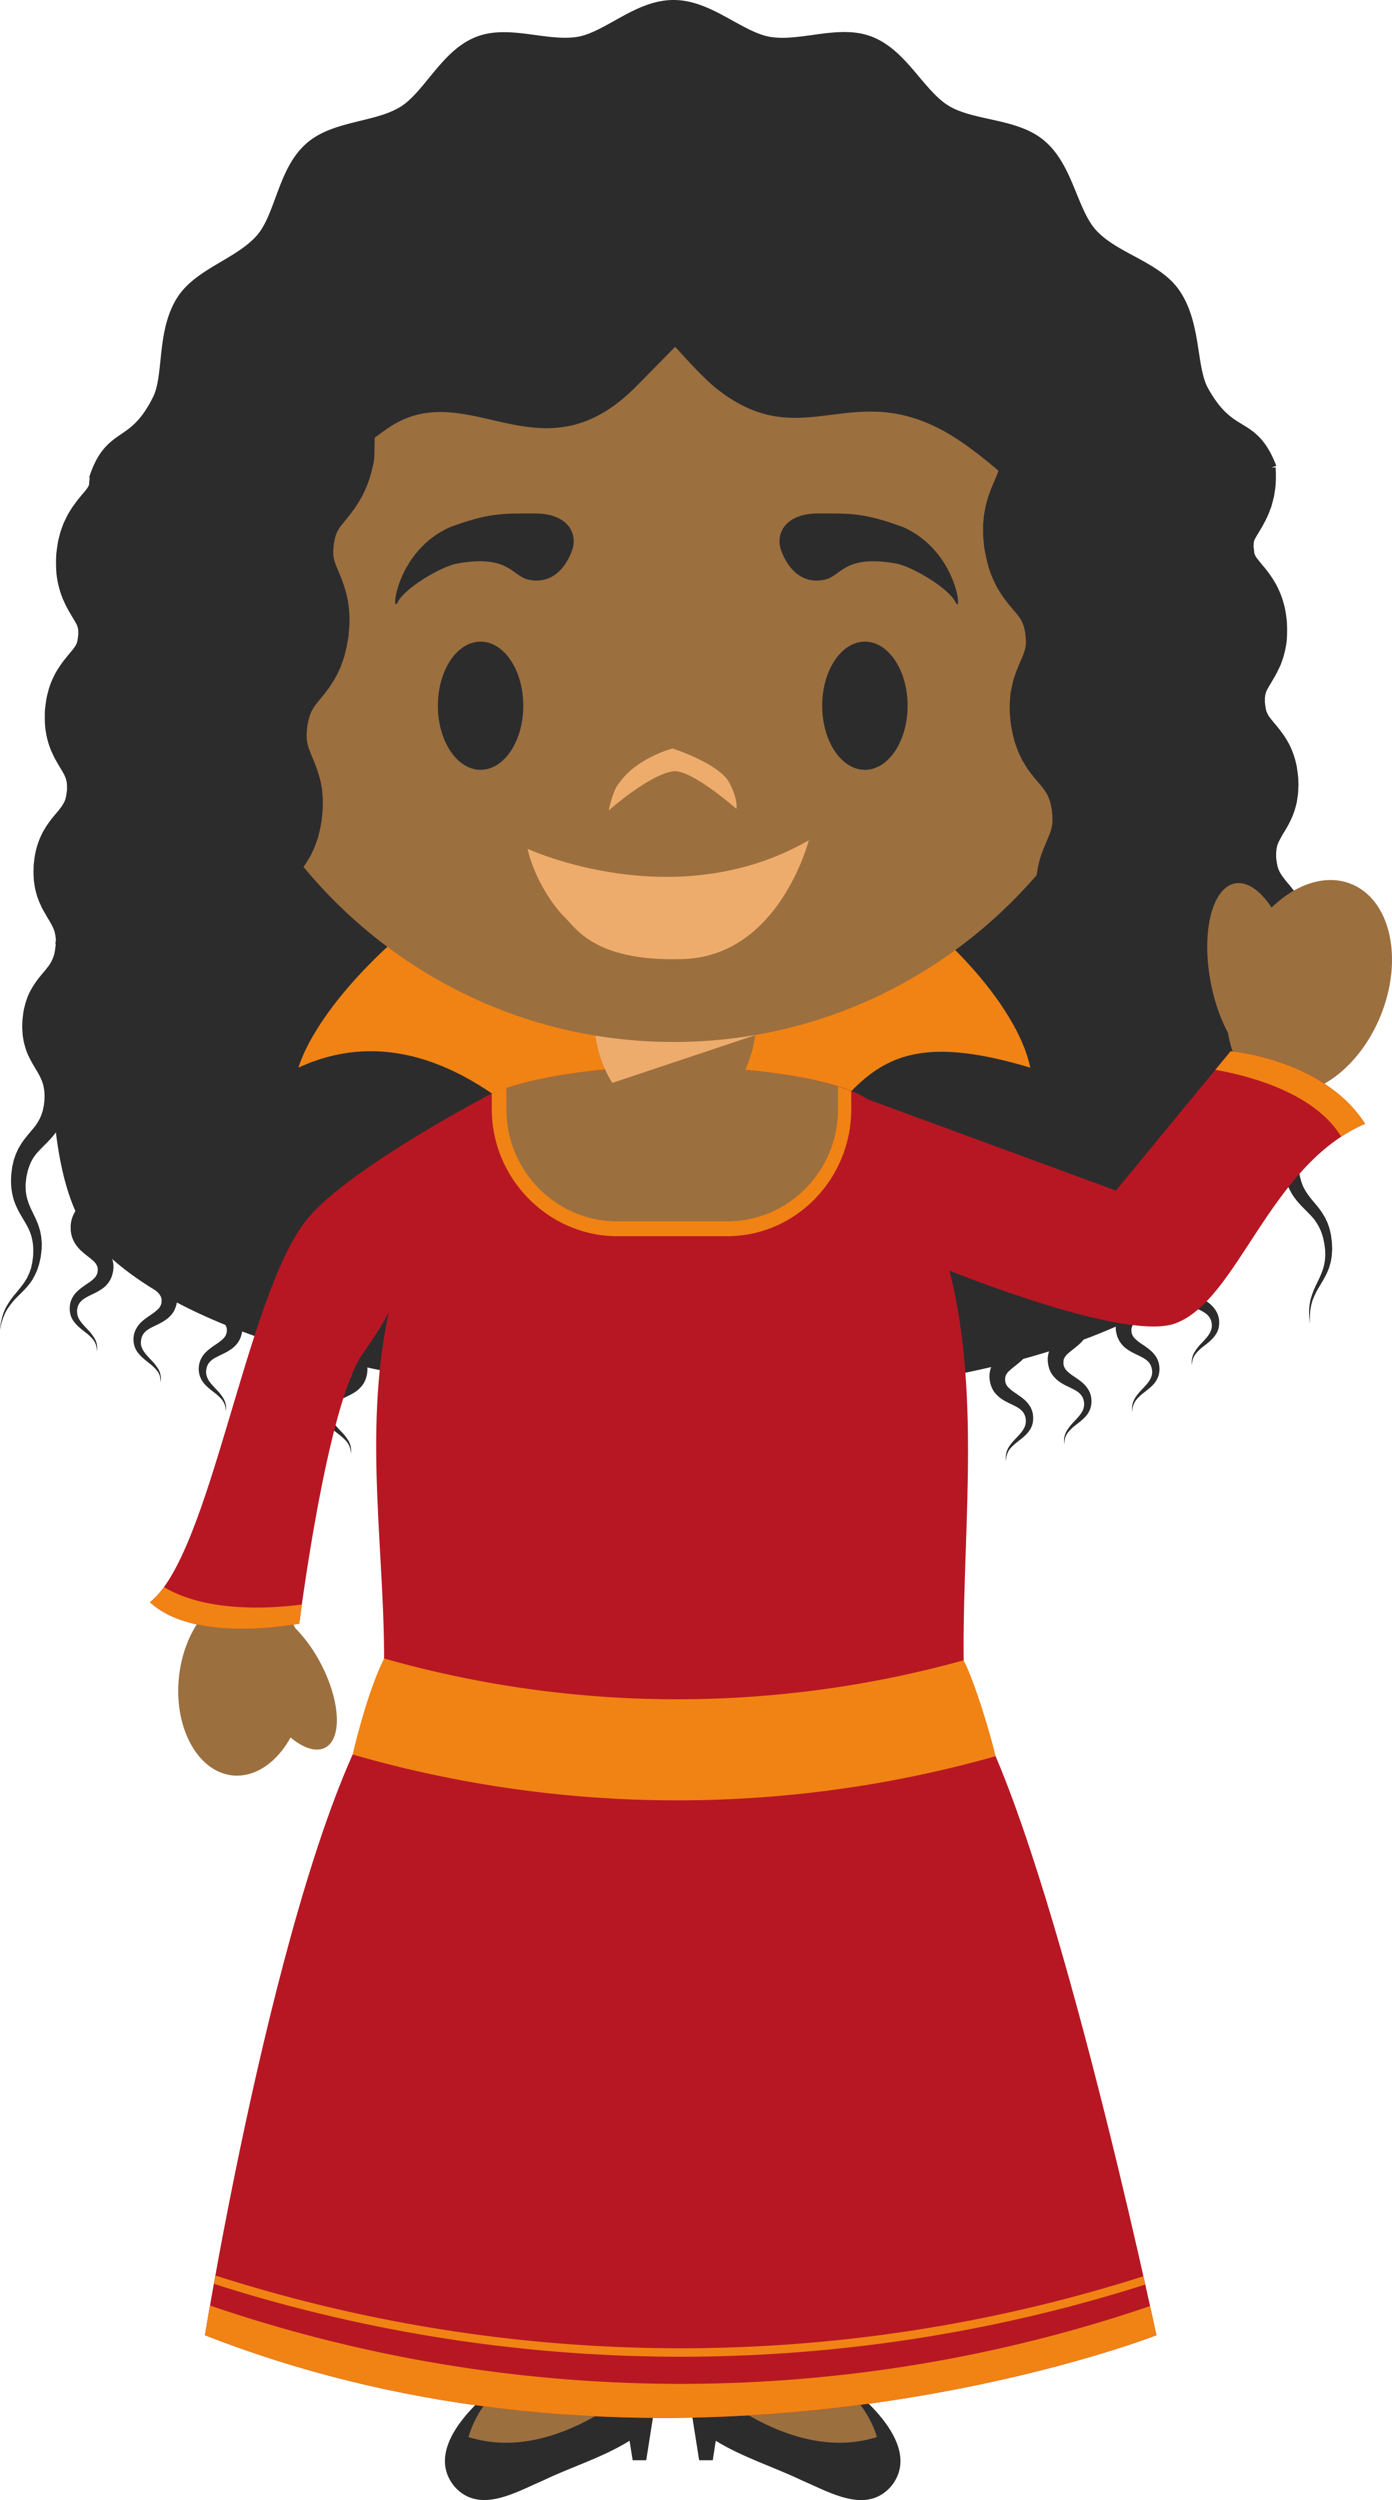 <svg xmlns="http://www.w3.org/2000/svg" width="65.195" height="117.016"><g fill-rule="evenodd" stroke-miterlimit="10" data-paper-data="{&quot;isPaintingLayer&quot;:true}" style="mix-blend-mode:normal"><path fill="#2c2c2d" d="m7.578 18.146 47.996-1.07s7.757 33.805 2.224 41.049c-7.772 10.165-44.784 9.48-53.362 0-5.948-6.578 3.142-39.978 3.142-39.978z"/><path fill="#f08314" d="M23.033 51.177c-2.127-1.447-5.37-2.916-9.058-1.205 1.316-4.123 9.457-11.633 17.482-11.664 8.03-.028 15.942 7.423 16.796 11.664-4.714-1.416-6.646-.681-8.384 1.102-4.208-.09-12.628.035-16.836.103"/><path fill="#9c6f3f" d="M53.871 29.376c1.155.754 1.915 2.032 1.915 3.487 0 2.312-1.932 4.192-4.309 4.192-.068 0-.135-.003-.2-.004-3.86 6.99-11.249 11.72-19.732 11.72-8.492 0-15.888-4.739-19.743-11.743a4.238 4.238 0 0 1-.48.026c-2.386 0-4.314-1.879-4.314-4.19 0-1.567.881-2.929 2.185-3.65a22.963 22.963 0 0 1-.229-3.274c0-12.61 10.11-22.83 22.58-22.83 12.47 0 22.58 10.22 22.58 22.831 0 1.167-.087 2.316-.253 3.435" data-paper-data="{&quot;origPos&quot;:null}"/><path fill="#2c2c2d" d="M26.819 25.681s-.503 1.803-2.082 1.446c-.772-.174-.908-1.201-3.386-.74-.779.18-2.417 1.156-2.732 1.808-.316.652-.088-2.392 2.457-3.522 1.835-.675 2.457-.642 3.977-.642s1.987.907 1.766 1.65m9.741 0s.503 1.803 2.082 1.446c.772-.174.908-1.201 3.386-.74.779.18 2.417 1.156 2.732 1.808.316.652.087-2.392-2.457-3.522-1.835-.675-2.457-.642-3.977-.642s-1.987.907-1.766 1.65m-12.052 7.35c0 1.657-.895 3-2 3s-2-1.343-2-3 .895-3 2-3 2 1.343 2 3m18 0c0 1.657-.895 3-2 3s-2-1.343-2-3 .895-3 2-3 2 1.343 2 3"/><path fill="#eeac6c" d="M31.528 36.1c-1.125.153-3.02 1.834-3.02 1.834s.207-1.009.503-1.299c.8-1.156 2.487-1.604 2.487-1.604s2.173.703 2.65 1.588c.443.824.34 1.238.34 1.238s-2.121-1.871-2.96-1.756zM24.708 39.727s6.897 3.208 13.172-.397c0 0-1.39 5.47-5.95 5.561-4.115.122-4.984-1.492-5.477-1.956-.492-.463-1.42-1.772-1.745-3.208"/><path fill="#2c2c2d" d="M62.394 58.479a.49.49 0 0 1-.007.08c-.004.057-.006.107-.011.162 0 .024-.002.05-.004.077-.002.026-.008.048-.013.074-.008.048-.017.098-.024.148-.006.049-.023.094-.036.142l-.039.14c-.121.359-.307.641-.454.896a3.47 3.47 0 0 0-.342.697c-.015.055-.026.11-.043.158-.017.05-.021.102-.03.148l-.024.138c-.004.041-.006.085-.008.123-.003.039-.005.08-.009.11-.002.038-.004.068-.002.1.002.062.002.113.006.15l.002.127s-.006-.04-.014-.123c-.005-.041-.01-.091-.02-.151a.654.654 0 0 1-.007-.102c0-.033 0-.072-.002-.112 0-.036-.002-.083 0-.126.002-.049.007-.09.008-.145.007-.048.007-.1.02-.153.008-.052.02-.111.028-.168.07-.26.164-.512.283-.753.13-.272.279-.558.357-.89.01-.04.018-.082.024-.124.004-.042.019-.084.022-.13.001-.044.004-.088.01-.131l.007-.067-.002-.066c0-.046-.005-.09-.005-.138l-.001-.065-.01-.072c-.006-.053-.011-.101-.021-.153l-.007-.075-.002-.008v-.005l-.005-.015-.01-.037a2.367 2.367 0 0 0-.482-1.095c-.134-.162-.298-.321-.471-.498a3.848 3.848 0 0 1-.517-.616 3.185 3.185 0 0 1-.355-.824c-.014-.068-.027-.127-.04-.197l-.024-.098-.004-.025-.005-.03v-.013l-.01-.055a2.503 2.503 0 0 0-.026-.227l-.005-.054v-.059l-.002-.117c-.002-.078-.005-.157.005-.24.006-.078.013-.161.023-.24.015-.079.033-.16.047-.241.025-.08.046-.161.07-.24.106-.31.253-.587.367-.837.115-.22.192-.458.228-.703.008-.059.008-.118.01-.177l.002-.046v-.042l-.004-.083v-.078l-.013-.116-.015-.114-.007-.057-.002-.03c-.002-.007.002.043 0 .013l-.002-.014a2.337 2.337 0 0 0-.242-.69c-.117-.205-.277-.38-.495-.592a14.876 14.876 0 0 1-.354-.367c-.061-.07-.124-.149-.187-.225-.058-.083-.116-.164-.17-.25-.007-.008-.011-.017-.017-.03l-2.752 8.192c.048.043.093.09.134.14.106.117.191.25.253.396.059.143.094.294.104.448l.004.052v.018l-.002.032v.042l-.002.065-.005.068c0 .02-.003.04-.01.059a.688.688 0 0 1-.015.112 1.519 1.519 0 0 1-.175.406c-.152.238-.327.38-.474.503-.149.12-.278.213-.373.303a.654.654 0 0 0-.184.252.34.34 0 0 0-.03.137l-.003.022v.004c0 .005-.002-.028 0-.01v.015l.005.063c.006.022 0 .029.008.059a.554.554 0 0 0 .145.26c.095.094.198.18.309.254.129.083.253.172.374.266a1.4 1.4 0 0 1 .329.365c.084.139.134.295.147.457.008.145-.002.302-.052.435a1.057 1.057 0 0 1-.199.336c-.156.188-.323.306-.463.418a2.09 2.09 0 0 0-.345.317.898.898 0 0 0-.173.301.806.806 0 0 0-.035.214c-.003.048-.003.075-.003.075s-.001-.027-.01-.075l-.004-.094c.002-.037.002-.085.013-.131a.835.835 0 0 1 .132-.344c.087-.142.19-.273.308-.39.126-.135.267-.277.37-.443a.78.78 0 0 0 .108-.269.687.687 0 0 0-.01-.295c-.048-.206-.178-.35-.393-.474-.109-.064-.232-.121-.37-.188a2.43 2.43 0 0 1-.437-.26 1.043 1.043 0 0 1-.222-.219 1.102 1.102 0 0 1-.225-.468l-.016-.061-.004-.013c.002.009-.002-.024-.002-.024v-.013l-.008-.044a1.36 1.36 0 0 1 .01-.358 1.47 1.47 0 0 1 .115-.35c.054-.102.116-.199.186-.29.132-.166.27-.3.382-.424.11-.123.195-.232.222-.319a.218.218 0 0 0 .02-.105c.002-.009 0-.022 0-.026s0-.014-.002-.014c0 0-.002 0-.002-.004v-.005l-.004-.03-.007-.033-.004-.017c0-.011.004.044.004.017l-.004-.004a.22.22 0 0 0-.046-.092.442.442 0 0 0-.071-.065 1.937 1.937 0 0 0-.333-.18l-1.798 1.355c.063.052.12.11.173.173.21.234.335.532.354.846l.007.05v.052l-.004.04-.003.065-.002.067c-.002.023-.006.04-.008.06a.784.784 0 0 1-.02.114 1.41 1.41 0 0 1-.171.404c-.153.24-.328.382-.473.505-.151.118-.281.211-.374.301a.675.675 0 0 0-.186.254.416.416 0 0 0-.03.135l-.002.022v.004c0 .007-.002-.026 0-.008v.015l.006.061c.005.022 0 .031.007.059.022.1.072.192.145.264.094.093.197.177.307.25.13.082.254.17.374.266.13.101.242.225.33.365.158.27.191.595.093.892a1.135 1.135 0 0 1-.194.341c-.158.183-.329.301-.467.415a2 2 0 0 0-.344.316.897.897 0 0 0-.171.3c-.011.04-.02.08-.028.122-.004.037-.008.068-.008.094 0 .047-.003.077-.003.077s-.002-.027-.01-.077c-.003-.026-.003-.057-.005-.094.002-.039.002-.085.009-.133.023-.122.068-.24.134-.345.076-.129.186-.256.311-.389s.27-.278.372-.443a.855.855 0 0 0 .108-.27.749.749 0 0 0-.016-.295c-.045-.205-.172-.349-.39-.474-.108-.063-.229-.118-.368-.188a2.42 2.42 0 0 1-.441-.258 1.07 1.07 0 0 1-.218-.218 1.018 1.018 0 0 1-.171-.29c-.026-.053-.041-.123-.058-.18l-.01-.061-.01-.011c.005.011-.002-.026-.002-.026v-.013l-.006-.042a1.424 1.424 0 0 1 .008-.356 1.4 1.4 0 0 1 .117-.352c.051-.104.114-.202.186-.293.134-.166.268-.299.378-.421.115-.125.201-.234.229-.317a.242.242 0 0 0 .018-.109c.004-.009 0-.022 0-.027-.003-.004 0-.012-.003-.012h-.004v-.01l-.004-.028-.004-.033-.003-.02c0-.006.003.044.003.02l-.003-.002a.242.242 0 0 0-.047-.094.593.593 0 0 0-.074-.068 2.27 2.27 0 0 0-.356-.196c-.026-.013-.061-.027-.089-.042 0 0-1.387-.529-1.467-.863l-.045-.223-.02-.11-.005-.03a.135.135 0 0 0-.004-.026l-.002-.017-.007-.062c-.017-.163-.038-.325-.038-.5v-.017c0 .068-.004.136-.013.203a1.84 1.84 0 0 1-.074.314 1.864 1.864 0 0 1-.283.523 2.286 2.286 0 0 1-.262.282l-.051.048c-.1.085-.186.153-.262.211a3.59 3.59 0 0 0-.275.23c-.015.015-.023.015-.03.024-.006.002-.008.007-.013.02-.004.004-.004.013-.006.017.002.031-.007-.035-.007-.026v.009l.005.017.002.04.002.017c0-.002 0-.003-.002-.004 0-.005 0-.005-.002-.005-.006-.008-.005 0-.006 0v.024c0 .018.01.042.04.079.054.072.188.168.353.28a.532.532 0 0 0 .073.047c.002.005.004.01.009.01.021.017.047.03.074.048.004.001.006.008.01.011.023.017.05.036.073.056.003.003.007.003.014.007.038.03.077.065.12.098.009.009.024.018.033.029.013.011.022.021.034.028.011.018.029.028.039.042a.13.13 0 0 1 .025.026 1.43 1.43 0 0 1 .319.474c.06.142.096.294.106.448l.002.046v.094l-.002.07-.004.063-.007.057c-.009.039-.015.079-.024.114a1.46 1.46 0 0 1-.17.406 2.094 2.094 0 0 1-.474.503c-.149.122-.279.218-.376.308a.698.698 0 0 0-.186.244.47.47 0 0 0-.023.142l-.003.018v.004c0 .005-.006-.026-.002-.008l.002.017.003.059c.004.026 0 .033.006.061.024.1.074.19.145.264.095.093.2.177.311.25.117.083.249.164.37.264.13.104.241.229.33.369.084.139.134.295.145.457.027.28-.062.56-.246.774-.158.183-.325.302-.465.412a2.211 2.211 0 0 0-.347.32.841.841 0 0 0-.17.297c-.012.046-.023.087-.03.122-.002.04-.006.068-.006.094v.077a.643.643 0 0 1-.017-.171c0-.039 0-.081.01-.133a.99.99 0 0 1 .134-.345 2.7 2.7 0 0 1 .309-.389c.124-.131.266-.274.372-.444a.697.697 0 0 0 .104-.264.684.684 0 0 0-.009-.295c-.047-.207-.179-.354-.391-.477-.108-.061-.236-.12-.368-.187a2.335 2.335 0 0 1-.44-.26 1.359 1.359 0 0 1-.223-.22 1.052 1.052 0 0 1-.171-.29c-.021-.045-.039-.118-.054-.175l-.013-.063-.004-.015c0 .016-.002-.024-.002-.024l-.002-.013-.005-.04a1.04 1.04 0 0 1 .007-.356c.019-.124.063-.244.114-.354.054-.106.119-.201.184-.286.134-.171.273-.306.383-.426.093-.093.17-.2.227-.319a.308.308 0 0 0 .017-.11c.002-.008 0-.017 0-.026v-.011c-.004 0-.004-.002-.004-.002v-.002l-.003-.031-.006-.037-.002-.015c-.002-.011.002.037 0 .017l-.002-.006a.24.24 0 0 0-.046-.092.77.77 0 0 0-.074-.068 2.292 2.292 0 0 0-.36-.192c-.167-.083-.381-.175-.618-.369a.46.46 0 0 1-.076-.066l-.028-.026a.215.215 0 0 1-.05-.05.508.508 0 0 1-.032-.036.41.41 0 0 1-.069-.08 1.427 1.427 0 0 1-.214-.367.657.657 0 0 1-.048-.136l-.024-.081-.011-.061-.01-.037-.007-.018v-.01l-.006-.044c-.005-.046-.011-.087-.013-.133a1.258 1.258 0 0 1 .007-.28c.001-.033.006-.063.01-.096.002-.009.002-.018.007-.026.004-.029.017-.059.017-.092.067-.116.075-.232.125-.334.085-.162.182-.297.273-.407.08-.097.164-.19.253-.28.146-.155.25-.277.27-.341.008-.025.002-.032-.005-.025l-.026.01c0-.002 0 0-.004.004v-.01l-.004-.018v-.011c0 .016-.005-.05.004.033h-.004c-.005-.004-.007-.007-.009 0-.002 0-.004.005-.004.015-.002.018.004.037-.007.035-.015 0-.043-.022-.1-.048l-.22-.105c-.093-.046-.799-.057-.715.153.047.153.084.308.112.466l.007.072c.006.087.002.03.002.052v.031c0 .011.002.205-.013.302-.033.226-.11.443-.225.64l-.002.008c-.022.029-.039.064-.06.094-.003.005-.005.007-.007.013l-.063.083c-.11.138-.218.245-.315.33-.097.085-.186.153-.262.215a3.254 3.254 0 0 0-.274.225c-.015.017-.023.017-.033.024a.072.072 0 0 0-.013.022c0 .006-.002.013-.004.015.004.033-.004-.035-.002-.024v.011l.002.015.002.039v.018-.004c0-.005-.002-.005-.002-.007-.006-.008-.002 0-.004.002-.002.011-.002.018-.002.024a.165.165 0 0 0 .034.077c.01.01.02.02.028.032.003 0 .009.003.009.005.01.01.02.018.03.026 0 .002.002.007.005.007.006.008.021.019.036.032a2.816 2.816 0 0 1 .052.04c.041.032.091.065.143.102a.286.286 0 0 0 .054.035c.164.117.374.249.57.477.105.118.19.252.253.397.058.143.094.294.106.448l.005.05v.097l-.005.065-.005.063c-.001.025-.008.042-.01.06a.502.502 0 0 1-.022.113 1.23 1.23 0 0 1-.171.407c-.15.236-.323.384-.47.502-.147.121-.279.217-.374.309a.644.644 0 0 0-.186.242.438.438 0 0 0-.028.144l-.002.02v.002c0 .005-.003-.024 0-.011v.016l.004.062c.004.023 0 .034.006.06.02.1.073.193.148.263.093.095.197.179.31.25.12.083.245.169.37.267.13.102.242.226.329.367.084.14.133.297.145.459.01.14-.003.299-.05.433a1.094 1.094 0 0 1-.199.338c-.156.186-.324.302-.463.413a2.632 2.632 0 0 0-.35.319.847.847 0 0 0-.164.304.756.756 0 0 0-.032.118c0 .035-.005.07-.005.094v.074a.797.797 0 0 1-.015-.074l-.004-.094c.002-.037.002-.081.013-.131a.934.934 0 0 1 .127-.345c.076-.129.19-.256.314-.389.125-.134.27-.274.371-.444a.765.765 0 0 0 .106-.266.757.757 0 0 0-.011-.298c-.047-.205-.177-.351-.39-.474a5.536 5.536 0 0 0-.37-.185c-.136-.07-.288-.143-.442-.263a1.755 1.755 0 0 1-.22-.214 1.162 1.162 0 0 1-.168-.295c-.024-.047-.041-.122-.056-.177l-.013-.061-.007-.015c.004.013-.002-.022-.002-.022v-.013l-.006-.044a1.24 1.24 0 0 1 .123-.708c.054-.102.116-.2.186-.291.131-.166.27-.299.38-.421.112-.121.196-.236.226-.322a.21.21 0 0 0 .02-.104c.003-.011 0-.02 0-.027-.002-.006 0-.011-.002-.013l-.004-.004v-.003l-.007-.03-.004-.035-.002-.017c0-.009.002.039.002.017l-.002-.004a.168.168 0 0 0-.048-.09.27.27 0 0 0-.071-.068 2.258 2.258 0 0 0-.359-.194c-.166-.085-.38-.175-.62-.365a1.665 1.665 0 0 1-.339-.38 1.416 1.416 0 0 1-.128-.248.194.194 0 0 1-.017-.06h.002c0-.009-.011-.02-.015-.027 0-.004-.007-.006-.007-.011-.006-.013-.008-.026-.015-.041l-.021-.079-.013-.061-.009-.037-.006-.022-.003-.006c0 .003-.006-.066-.002-.047-.004-.04-.008-.082-.017-.13a1.567 1.567 0 0 1 .011-.283c.023-.23.097-.452.216-.651.004-.012.013-.019.021-.032.011-.024.029-.046.039-.066a1.3 1.3 0 0 1 .08-.111c.024-.035.048-.064.072-.094.09-.11.177-.201.25-.278.15-.153.253-.277.275-.337.011-.03.002-.036-.007-.03l-.023.013c0-.005-.003 0-.007.005v-.014l-.002-.017-.002-.013c.002.017-.005-.046.004.03h-.009c-.002 0-.004.009-.006.023 0 .012.004.032-.009.03-.01-.003-.041-.018-.095-.043l-.222-.11a3.203 3.203 0 0 1-.333-.173 2.223 2.223 0 0 1-.422-.321 1.863 1.863 0 0 1-.401-.551c-.029-.054-.048-.109-.07-.166l-.013-.041-.011-.02-.006-.026c-.008-.035-.022-.072-.028-.105l-.033-.135-.008-.04-.013-.085-.002-.041a1.89 1.89 0 0 1 .052-.705c.059-.22.151-.429.274-.62.098-.14.204-.273.318-.4.021-.021.04-.045.06-.065a3.005 3.005 0 0 1-.335-.186 2.636 2.636 0 0 1-.452-.347 2.22 2.22 0 0 1-.44-.599c-.028-.059-.057-.113-.078-.173l5.537-4.72-1.098-2.604 1.13-1.95-.043-.048-.097-.118c-.03-.035-.065-.074-.097-.12a4.21 4.21 0 0 1-.21-.275c-.034-.053-.069-.101-.104-.153l-.096-.166a2.663 2.663 0 0 1-.18-.339c-.061-.118-.098-.236-.143-.356-.048-.116-.078-.251-.114-.385a2.05 2.05 0 0 1-.05-.198l-.026-.14-.026-.14-.015-.068a.58.58 0 0 0-.009-.068l-.002-.022-.007-.044a4.582 4.582 0 0 1 .089-1.69l.052-.19c.036-.118.076-.235.119-.35l.067-.158.03-.076.03-.075.113-.264c.138-.323.199-.52.216-.741 0-.056.002-.112.006-.168-.002-.05-.006-.094-.006-.14v-.015c0-.007.002-.007 0-.024l-.009-.068-.013-.138-.017-.137c-.004-.053.004.052.002.037l-.002-.013-.004-.024-.009-.048c-.017-.064-.024-.134-.041-.189a1.771 1.771 0 0 1-.052-.17 1.835 1.835 0 0 1-.06-.148c-.022-.048-.05-.09-.072-.136-.024-.043-.056-.083-.082-.131l-.104-.138-.067-.08a.652.652 0 0 0-.071-.085c-.054-.068-.11-.132-.166-.2l-.095-.11-.1-.13c-.034-.046-.067-.085-.104-.131l-.106-.151a4.878 4.878 0 0 1-.196-.321c-.069-.109-.119-.234-.177-.347-.059-.118-.1-.237-.145-.357-.022-.063-.043-.118-.063-.181l-.054-.201-.048-.201-.012-.05-.007-.024-.002-.016-.013-.063c-.013-.086-.033-.17-.048-.256l-.002-.017a.887.887 0 0 1-.011-.077l-.004-.043-.013-.086-.013-.172-.015-.168-.004-.18v-.183c0-.061-.002-.12.004-.184.013-.122.019-.249.031-.376a8.05 8.05 0 0 1 .164-.734l.114-.33.119-.288a8.58 8.58 0 0 1 .106-.249l.043-.099.02-.05.012-.026.009-.02.03-.083c.009-.028.024-.059.028-.081l.022-.067a.188.188 0 0 0 .015-.062c.009-.038.02-.076.026-.118a.962.962 0 0 1 .013-.107c0-.074.007-.161-.002-.205v-.061l-.009-.057c-.008-.077-.013-.155-.021-.227l-.009-.059v-.013c-.004-.066.004.072.002.054l-.002-.015-.013-.07a1.325 1.325 0 0 1-.03-.136 1.802 1.802 0 0 0-.164-.393 3.499 3.499 0 0 0-.312-.395c-.151-.186-.377-.44-.597-.773-.027-.04-.051-.084-.08-.13a6.688 6.688 0 0 1-.153-.26c-.023-.045-.043-.094-.067-.135-.041-.094-.088-.186-.125-.278-.039-.089-.069-.183-.106-.273l-.046-.143c-.012-.045-.027-.095-.04-.15-.033-.105-.05-.203-.078-.306l-.017-.076-.003-.018-.002-.006-.006-.024c-.007-.033-.011-.062-.015-.088-.015-.061-.022-.116-.033-.172l-.008-.046-.005-.02-.011-.09-.002-.013c-.004-.044-.006-.084-.013-.124l-.023-.238c-.003-.044-.009-.083-.009-.118-.002-.044-.002-.087-.002-.127l-.002-.249v-.125l.006-.127a5.02 5.02 0 0 0 .024-.253c.007-.083.021-.169.037-.249.017-.085.03-.164.045-.247.018-.077.038-.155.058-.234l.065-.223c.026-.067.048-.137.072-.203.012-.03.023-.066.036-.1.011-.033.024-.058.033-.088.023-.056.046-.112.071-.168.006-.027.021-.05.031-.077l.03-.068.103-.24c.054-.129.086-.22.106-.29-.899-.767-1.774-1.421-2.542-1.847-4.473-2.456-6.7 1.165-10.696-2.023-.663-.53-1.9-1.93-1.9-1.93s-1.501 1.532-1.901 1.93c-4.492 4.444-7.861-.745-11.643 1.942-.18.127-.355.256-.532.389-.004.431-.013.942-.024.997l-.027.177-.01.05a.724.724 0 0 0-.023.098c-.02.074-.037.148-.053.223a3.74 3.74 0 0 1-.15.494c-.03.085-.057.173-.1.264-.039.092-.084.189-.13.289-.043.1-.099.193-.157.293l-.087.15c-.03.049-.06.093-.093.143-.028.045-.065.091-.095.144-.032.043-.065.083-.097.128a2.46 2.46 0 0 0-.095.13c-.03.039-.065.073-.093.113-.093.118-.192.238-.298.37a.145.145 0 0 1-.028.032l-.022.034a.587.587 0 0 1-.048.06c-.013.02-.024.035-.034.057-.009.018-.026.033-.035.055a1.25 1.25 0 0 0-.116.255c-.009.029-.016.057-.029.086a.222.222 0 0 0-.008.044l-.013.05c-.007.034-.013.069-.022.104l-.013.055v.007l.005-.066-.003.024-.004.043c-.004.06-.013.121-.02.18l-.01.094-.002.02c0 .007-.003.017-.003.017l.003.015c0 .022-.003.039-.003.059l-.001.033v.134c.001.026.006.052.01.08l.003.042.01.048.009.044c.004.015.004.028.011.05.03.127.11.315.231.607.16.365.286.744.376 1.132.092.44.127.89.104 1.34-.007.105-.02.207-.028.312a1.63 1.63 0 0 0-.009.155l-.009.042a.506.506 0 0 0-.008.081l-.003.012-.013.06a3.985 3.985 0 0 1-.043.232l-.008.058-.02.09c-.015.064-.03.125-.047.188-.057.258-.141.472-.223.699-.05.112-.104.223-.156.335-.054.111-.117.214-.177.317-.03.058-.063.1-.097.148l-.093.144c-.032.053-.065.088-.098.134l-.09.122-.026.033-.019.026-.044.052-.086.107c-.05.06-.1.12-.147.18a2.463 2.463 0 0 0-.344.511c-.015.043-.034.085-.052.133a.257.257 0 0 0-.023.072l-.024.077c-.006.026-.02.052-.026.08l-.015.09-.018.09-.01.044-.005.022c-.002.017.007-.101.002-.044l-.002.017c-.006.09-.019.177-.026.265l-.006.067-.004.016v.084c-.003.02-.007.041-.007.063-.002.025 0 .05.004.075.003.05-.004.105.009.153.024.198.076.386.212.708.034.087.071.174.108.262l.061.152.06.16c.044.116.084.235.119.354.034.129.071.253.1.383.023.133.049.265.06.395.013.13.023.261.028.392 0 .128 0 .253-.003.38-.004.126-.02.242-.03.364l-.006.09-.007.046-.004.02a.79.79 0 0 0-.006.074l-.026.135-.026.145-.014.07c-.001.008-.008.028-.01.045l-.011.055c-.032.133-.067.275-.104.407-.045.124-.09.249-.136.371-.049.122-.108.243-.168.367-.063.112-.13.232-.197.336l-.106.16-.051.079-.05.07-.108.135a1.303 1.303 0 0 1-.1.125l-.175.223-.045.05-.035.048-.073.092a.43.43 0 0 0-.057.083l.753 3.091-.459 2-.013.123-.017.174-.011.09c-.008.079-.004.031-.006.052l-.005.02-.004.036-.052.29-.006.017-.007.027-.008.045-.022.094-.052.193c-.008.03-.015.063-.028.094l-.028.085-.063.177-.034.083-.028.063-.327 1.432.819 4.966s3.523 6.906 3.406 7c-.24.192-.451.286-.62.367a2.465 2.465 0 0 0-.356.196.327.327 0 0 0-.074.068.202.202 0 0 0-.047.092l-.003.004c-.002.022.003-.025.003-.015l-.003.013-.006.037-.004.033-.002.005c-.005 0 0 .006-.005.01 0 .009-.002.017 0 .027a.251.251 0 0 0 .02.106c.055.12.132.228.227.32.11.12.248.253.38.428.071.089.133.184.184.286.058.11.097.23.115.354.022.117.025.236.01.354l-.006.044v.011l-.005.022-.005.017-.01.059c-.017.059-.034.131-.057.179-.042.105-.1.21-.17.293a1.663 1.663 0 0 1-.22.217c-.153.118-.307.192-.443.26-.134.065-.26.122-.368.187-.216.122-.346.269-.393.472a.76.76 0 0 0-.009.295.776.776 0 0 0 .106.269c.104.171.247.313.37.443.118.118.223.248.311.39.068.104.113.22.132.343.011.055.011.096.013.135-.002.038-.002.068-.007.094l-.008.077-.003-.079c0-.024-.006-.054-.008-.092-.007-.034-.013-.076-.03-.124a.85.85 0 0 0-.167-.297 2.414 2.414 0 0 0-.344-.317c-.146-.116-.313-.23-.466-.413a1.02 1.02 0 0 1-.199-.343c-.1-.297-.066-.622.093-.892.09-.14.2-.263.33-.367.126-.098.252-.181.372-.264a1.72 1.72 0 0 0 .309-.252.522.522 0 0 0 .145-.264c.009-.026.002-.033.009-.059l.004-.059v-.015c.004-.018-.002.013 0 .008l-.002-.006v-.018a.444.444 0 0 0-.028-.137.639.639 0 0 0-.186-.249c-.095-.09-.224-.186-.374-.306-.145-.123-.322-.269-.471-.505a1.247 1.247 0 0 1-.173-.404c-.011-.04-.015-.074-.022-.114 0-.02-.006-.035-.008-.057l-.003-.068-.004-.065-.002-.042v-.052l.007-.05c.006-.142-4.39-2.148-4.39-2.148-.078.039-.145.072-.195.102-.003.211.014.422.05.63.002.002.002.004.002.006l-.162-.063c.046.06.094.119.145.175.11.122.251.255.378.421.073.09.135.189.186.293.11.219.154.465.125.708l-.006.042-.002.013-.002.026-.003.011-.015.061a2.512 2.512 0 0 1-.052.178 1.205 1.205 0 0 1-.393.51 2.556 2.556 0 0 1-.44.258c-.14.07-.26.125-.37.188-.217.124-.344.269-.389.474a.69.69 0 0 0-.013.295.846.846 0 0 0 .103.269c.106.166.252.311.372.443.12.117.224.248.313.39a.95.95 0 0 1 .132.345c.007.048.007.094.009.133l-.004.094a1.46 1.46 0 0 0-.009.077v-.077c0-.026-.009-.057-.013-.094a.402.402 0 0 0-.026-.122.878.878 0 0 0-.166-.299 2.3 2.3 0 0 0-.348-.317c-.143-.114-.309-.232-.467-.415a1.053 1.053 0 0 1-.247-.776c.013-.162.063-.318.146-.457.086-.146.207-.265.33-.365.121-.1.251-.186.371-.266.12-.081.228-.164.31-.25a.567.567 0 0 0 .145-.263c.004-.03.002-.038.008-.06l.002-.061.003-.015c0-.018-.003.015-.003.008v-.026a.316.316 0 0 0-.032-.135.635.635 0 0 0-.182-.254c-.095-.089-.224-.183-.376-.301-.142-.123-.32-.265-.471-.505a1.192 1.192 0 0 1-.168-.404c-.013-.04-.018-.079-.026-.114l-.007-.059-.006-.068-.002-.065v-.093l.002-.05c.012-.155.047-.306.106-.45.013-.024.023-.05.037-.076l-1.14-.298c.007.166.036.33.085.49l-.707-.281a3.737 3.737 0 0 1-.054-.39l-.295-.275a.116.116 0 0 0-.01.033l-.004.004c0 .024.004-.026.004-.017l-.004.015-.005.037-.006.029v.004c0 .002-.002.002-.002.005v.01l-.003.026a.272.272 0 0 0 .02.11 1.1 1.1 0 0 0 .225.314c.11.125.248.259.382.429.07.09.132.187.186.288.055.11.093.23.113.352.023.118.027.239.011.358l-.005.042-.002.011a.602.602 0 0 0-.004.026l-.005.015-.013.059c-.015.055-.034.129-.056.177a.974.974 0 0 1-.168.293 1.38 1.38 0 0 1-.223.216c-.153.116-.303.193-.439.263-.14.065-.261.122-.367.185-.218.125-.346.269-.393.475a.916.916 0 0 0-.015.295c.022.095.06.185.11.268.101.166.246.308.371.444.117.118.221.248.312.387.067.106.11.224.127.348.013.047.013.093.015.13l-.004.096c-.011.051-.013.077-.013.077 0-.026 0-.051-.002-.077 0-.026-.005-.061-.007-.094-.011-.037-.013-.078-.026-.124a.847.847 0 0 0-.173-.299 2.389 2.389 0 0 0-.345-.317c-.139-.114-.305-.232-.462-.418a1.048 1.048 0 0 1-.2-.336 1.15 1.15 0 0 1-.054-.435c.015-.162.067-.318.152-.457.082-.146.205-.265.328-.365.123-.1.25-.186.37-.266.111-.074.215-.159.311-.252a.518.518 0 0 0 .143-.264c.008-.026.002-.035.008-.059l.004-.061v-.013c.003-.022 0 .011 0 .008v-.008l-.002-.018a.39.39 0 0 0-.028-.137.687.687 0 0 0-.186-.252c-.094-.089-.222-.183-.374-.306-.147-.12-.324-.262-.471-.5a1.38 1.38 0 0 1-.174-.409c-.01-.035-.012-.071-.02-.111-.002-.018-.007-.039-.007-.055l-.006-.07-.002-.067v-.038l-.003-.035v-.017l.005-.05c0-.026.006-.055.008-.079l-.527-.315c0-.021 0-.041.002-.063l.007-.098v-.027a.465.465 0 0 0 .002-.035v-.01l.006-.057c.009-.073.02-.149.028-.223l.009-.057.013-.057.026-.116c.011-.05.022-.103.037-.153l-.635-.598c-.132.08-.27.153-.41.218-.17.079-.293.144-.36.197a.327.327 0 0 0-.074.068.275.275 0 0 0-.047.091v.003c-.004.026 0-.027 0-.018l-.004.018-.005.035-.002.028c0 .004 0 .004-.002.004l-.004.005v.008c0 .014-.003.022-.003.029 0 .038.007.076.022.111.028.083.115.195.227.317.106.12.244.254.378.425.072.09.134.187.186.29.053.11.092.227.117.347.021.12.023.242.006.363l-.004.04-.002.01s-.007.037-.002.029l-.005.012-.015.06c-.015.054-.03.127-.056.177a1.002 1.002 0 0 1-.169.293 1.113 1.113 0 0 1-.222.218 2.595 2.595 0 0 1-.439.258c-.138.07-.261.124-.367.188-.216.124-.346.269-.392.474a.685.685 0 0 0-.008.295.691.691 0 0 0 .101.269c.102.166.247.31.373.443.117.119.22.25.31.39a.854.854 0 0 1 .139.572c-.011.05-.013.076-.013.076v-.076a.794.794 0 0 0-.203-.516 2.162 2.162 0 0 0-.348-.316c-.141-.114-.307-.232-.465-.42a1.105 1.105 0 0 1-.199-.337 1.093 1.093 0 0 1-.047-.435.968.968 0 0 1 .144-.456c.082-.147.208-.265.328-.365.124-.101.252-.186.37-.267.124-.081.232-.164.314-.251a.541.541 0 0 0 .14-.262c.009-.029.002-.038.009-.059l.004-.064.002-.015c.005-.018-.002.013-.002.011V59.4a.39.39 0 0 0-.03-.138.685.685 0 0 0-.184-.251c-.097-.09-.224-.184-.374-.304-.149-.123-.322-.263-.473-.503a1.394 1.394 0 0 1-.171-.404c-.01-.039-.015-.074-.023-.114-.003-.019-.007-.036-.007-.056l-.006-.07v-.14l-.005-.018.005-.05a1.432 1.432 0 0 1 .356-.846c.201-.227.411-.36.575-.478.088-.055.172-.115.253-.179.045-.072.09-.14.13-.21l.002-.037v-.005h-.002c0 .009-.003.018 0 .005a.045.045 0 0 1-.005-.022c-.004-.009-.006-.018-.013-.022-.006-.009-.015-.009-.032-.02a3.241 3.241 0 0 0-.276-.231 5.278 5.278 0 0 1-.26-.21c-.032-.028-.065-.061-.102-.096l.48.028-1.26-3.426-.002.017-.004.042-.005.031-.015.054-.026.112-.021.113-.044.138-.041.14-.023.07-.029.063c-.034.081-.067.167-.11.247-.16.33-.393.605-.611.824-.214.22-.404.397-.554.585a1.893 1.893 0 0 0-.324.617l-.028.083-.017.043-.008.042c-.014.061-.025.12-.04.177l-.008.045-.003.01c-.002.008 0-.027 0-.005l-.002.026-.017.099a2.251 2.251 0 0 1-.022.194c-.014.22.003.442.05.658.057.223.139.44.243.645.1.214.217.434.3.674.025.058.036.121.058.18l.026.09c.007.028.011.063.017.093.013.06.025.12.035.18a5 5 0 0 0 .015.178l.008.09c.003.033 0 .06 0 .09l-.002.175c0 .055-.013.111-.017.166-.006.054-.011.111-.019.164l-.005.041-.002.02c-.002.022-.002.008-.002.018l-.002.008-.018.077c-.008.05-.023.101-.032.151l-.017.072a.962.962 0 0 1-.022.074l-.047.151c-.011.026-.017.054-.027.076l-.03.07a2.58 2.58 0 0 1-.062.136c-.016.048-.046.085-.066.131-.025.039-.047.083-.07.124-.206.317-.454.549-.662.756a3.507 3.507 0 0 0-.495.595c-.03.046-.056.098-.082.14-.03.047-.043.094-.065.137l-.054.125c-.017.042-.03.082-.041.122-.008.035-.024.07-.034.105a.486.486 0 0 0-.027.096c-.012.057-.02.107-.03.149-.019.076-.025.12-.025.12l.01-.125c.009-.039.015-.091.019-.15a.758.758 0 0 1 .02-.097c.006-.039.016-.071.026-.111.007-.037.015-.083.028-.127.016-.044.03-.088.043-.133.02-.048.029-.098.057-.144.02-.054.045-.106.071-.157a3.65 3.65 0 0 1 .456-.66c.188-.23.404-.475.56-.776.015-.04.034-.076.051-.116.018-.038.04-.077.05-.118l.044-.129.024-.059.01-.069c.011-.04.02-.084.03-.13l.016-.065.008-.075c.005-.048.013-.1.02-.15l.008-.076.002-.01v-.057c.024-.39-.027-.8-.207-1.18-.089-.194-.21-.382-.335-.6a3.824 3.824 0 0 1-.35-.726 3.057 3.057 0 0 1-.145-.883l.002-.205.007-.098v-.025c0 .011.004-.03.004-.03v-.013l.009-.059c.006-.073.019-.147.028-.223l.004-.053.015-.061.027-.113c.014-.078.034-.155.06-.23.028-.074.052-.153.082-.227.039-.074.071-.149.104-.223l.127-.215c.177-.277.389-.506.562-.72.163-.187.293-.4.385-.63.023-.054.036-.111.056-.166l.015-.045.009-.04.013-.081.021-.078.015-.114.013-.114.005-.054.008-.029c0-.013-.008.04-.006.01v-.01a2.266 2.266 0 0 0-.067-.733c-.065-.226-.177-.436-.335-.7-.078-.129-.169-.278-.255-.442a6.99 6.99 0 0 1-.126-.26 3.82 3.82 0 0 1-.105-.288c-.026-.098-.059-.201-.082-.304a8.867 8.867 0 0 1-.05-.312l-.02-.335c-.002-.061 0-.091.002-.133l.005-.127.002-.061v-.03l.004-.018c-.004.005.005-.072.002-.05l.02-.149.017-.148.015-.075a.434.434 0 0 1 .013-.076c.026-.101.048-.203.078-.306.032-.105.071-.205.106-.31.047-.096.093-.199.145-.295.054-.092.11-.19.168-.275l.089-.13a.742.742 0 0 0 .045-.06l.046-.06.09-.113.085-.103.16-.19.037-.046.03-.042.065-.08.105-.156c.02-.052.054-.098.076-.148l.028-.072a.216.216 0 0 0 .03-.075l.024-.078a.282.282 0 0 0 .022-.075c.004-.045.014-.085.024-.131l.032-.251v-.048c0-.009-.011-.044-.011.026v-.048l.007-.092.017-.091-.013-.086c-.006-.054-.009-.113-.022-.161-.013-.051-.016-.103-.036-.149-.057-.192-.162-.376-.338-.662l-.067-.12c-.023-.037-.045-.077-.071-.122a3.17 3.17 0 0 1-.147-.28l-.071-.158c-.024-.05-.043-.107-.065-.161-.02-.059-.043-.112-.06-.173l-.05-.177a2.757 2.757 0 0 1-.069-.358l-.013-.09-.009-.046-.002-.048-.013-.201-.004-.201.004-.123.002-.13.002-.062c0 .005.011-.113.009-.071l.002-.02.007-.046c.042-.477.176-.94.395-1.366.056-.112.123-.212.186-.317.032-.05.065-.092.101-.144.031-.042.063-.094.098-.136l.095-.12.05-.061.043-.052.164-.192c.022-.031.049-.066.069-.09l.057-.075.03-.037c.008-.011.013-.024.02-.035l.04-.064c.02-.021.026-.043.035-.06.012-.018.022-.037.032-.055.017-.037.028-.076.046-.111.009-.04.02-.078.032-.116.005-.035.005-.061.015-.088.002-.004.002-.013.004-.021l.009-.062.015-.122.015-.122c.009-.059-.01.063-.008.046v-.028l-.002-.04.002-.075c0-.024.002-.052-.003-.072-.006-.043-.008-.089-.01-.128a.568.568 0 0 1-.026-.11c-.011-.037-.027-.072-.037-.103-.013-.034-.035-.072-.045-.107l-.067-.124c-.054-.098-.122-.203-.212-.356l-.065-.114c-.022-.037-.048-.087-.073-.127a3.572 3.572 0 0 1-.072-.137l-.071-.153c-.024-.055-.05-.1-.074-.16l-.064-.172c-.042-.112-.074-.234-.106-.354-.032-.121-.052-.245-.072-.368-.008-.061-.019-.12-.026-.181-.003-.068-.01-.138-.013-.205a7.217 7.217 0 0 1-.004-.206v-.15l.004-.23v-.015c-.002.059.013-.092.013-.088l.005-.037.008-.083.022-.16.026-.168.037-.168.045-.168.022-.086c.004-.03.016-.055.026-.085.038-.116.077-.229.127-.341.05-.111.106-.223.16-.334.058-.098.121-.199.183-.297.061-.089.126-.179.19-.269.057-.074.12-.149.18-.223.049-.062.099-.123.149-.183l.063-.072.03-.04c.009-.013.022-.023.028-.033l.044-.061.021-.026c.009-.011.013-.022.02-.028.017-.031.041-.064.054-.09a.524.524 0 0 1 .034-.07c.009-.024.013-.046.022-.068.011-.019.013-.046.019-.067l.003-.018.002-.009-.002-.004v-.015c0-.005 0-.009.002-.016l.001-.004.01-.05.023-.199.007-.053.002-.013c.009-.072-.013.086-.011.068v-.013l-.002-.05v-.103a.893.893 0 0 0-.063-.251 4.894 4.894 0 0 0-.198-.346c-.031-.048-.059-.1-.087-.148l-.052-.085-.056-.099a3.575 3.575 0 0 0-.115-.21c-.036-.08-.075-.161-.112-.246l-.03-.062-.026-.067a1.313 1.313 0 0 0-.052-.136c-.015-.048-.032-.092-.048-.14-.015-.041-.028-.096-.041-.14a10.164 10.164 0 0 1-.073-.288l-.05-.282c-.004-.052-.011-.094-.018-.146-.003-.044-.003-.101-.01-.153a8.584 8.584 0 0 1-.011-.315c0-.124.002-.155.002-.212.003-.052.003-.105.007-.155l.002-.039v-.022l.009-.099.002-.011c.006-.043.009-.083.015-.12.01-.077.022-.154.035-.231.006-.037.01-.077.015-.114.01-.04.019-.08.026-.12l.06-.238c.011-.04.022-.079.03-.118.012-.04.029-.079.042-.118.028-.081.054-.158.084-.234.026-.077.065-.153.101-.227l.106-.216a3.5 3.5 0 0 1 .18-.297c.019-.031.036-.064.056-.09l.121-.164c.019-.029.038-.057.058-.082l.054-.07.104-.13.048-.058.041-.05c.028-.034.056-.065.084-.1.024-.026.045-.048.065-.074.162-.201.181-.26.196-.304 0-.013.003-.02.005-.028l.002-.005v-.008c0-.007 0-.011.002-.018 0-.009.002-.017.004-.026-.002 0-.006 0-.006.005l.002-.04c.008-.05.014-.1.018-.149l.01-.076-.028-.005c.405-1.28.968-1.667 1.515-2.038.463-.317.94-.645 1.483-1.735.209-.426.274-1.054.343-1.716.098-.953.212-2.032.794-2.943.473-.735 1.268-1.209 2.042-1.665.635-.376 1.29-.762 1.714-1.272.359-.431.59-1.058.836-1.729.338-.909.681-1.848 1.423-2.512.693-.63 1.638-.857 2.546-1.082.711-.171 1.376-.337 1.898-.664.468-.295.883-.805 1.32-1.34.624-.76 1.268-1.554 2.206-1.922.874-.346 1.842-.217 2.775-.09.718.098 1.401.187 2.01.08.528-.098 1.088-.408 1.682-.74C29.624.498 30.513 0 31.546 0c1.026 0 1.921.498 2.783.976.601.33 1.168.645 1.706.743.607.112 1.288.018 2.012-.081.938-.131 1.906-.264 2.786.079.938.363 1.593 1.136 2.223 1.89.455.534.88 1.04 1.36 1.335.53.326 1.208.472 1.928.632.916.201 1.863.411 2.572 1.016.756.64 1.139 1.567 1.504 2.465.273.664.528 1.291.906 1.709.449.5 1.124.867 1.781 1.217.786.426 1.601.865 2.105 1.578.624.885.789 1.96.936 2.91.102.662.196 1.285.432 1.705.599 1.071 1.091 1.379 1.575 1.671.565.344 1.144.698 1.619 1.956l-.227.088.199-.016s.002.044.002.127c.005.05.008.1.009.151v.157c0 .072-.002.149-.004.232-.007.078-.009.166-.018.252-.01.08-.019.165-.036.25a1.649 1.649 0 0 1-.022.138l-.01.068c-.005.022-.016.048-.02.072a8.07 8.07 0 0 1-.076.294c-.026.104-.066.2-.106.3a1.001 1.001 0 0 1-.058.155c-.024.047-.043.097-.065.147a1.932 1.932 0 0 0-.07.144c-.023.039-.047.085-.07.129-.022.044-.048.087-.07.131-.023.037-.041.07-.062.109-.025.033-.044.07-.065.11a.837.837 0 0 0-.052.083c-.029.05-.059.098-.089.146l-.02.033-.01.024-.026.044c-.006.008-.011.013-.011.017l-.006.013a.322.322 0 0 0-.02.033.079.079 0 0 1-.008.024c-.009.011-.015.015-.015.029l-.007.03c-.004.007-.006.013-.011.017-.002.009-.002.015-.002.025 0 .017-.004.03-.006.05l-.005.024v.101l-.002.035v.007c-.011-.039.009.085-.015-.083l.002.017.002.04c.012.054.016.102.022.157a.803.803 0 0 0 .017.107v.007c-.002.002-.006.002-.006.006a.294.294 0 0 0 .026.107c.004.01.002.013.006.02a.093.093 0 0 1 .009.022l.013.026.004.013.009.017c.039.073.149.206.322.42.242.275.455.575.635.894.255.47.418.983.482 1.514.007.049.011.094.018.149l.004.034c0-.008.015.16.011.09v.068l.006.203v.149c0 .063-.002.127-.004.192a4.504 4.504 0 0 1-.009.193l-.004.046-.007.043-.008.085c-.022.114-.037.226-.065.342a6.055 6.055 0 0 1-.089.34c-.034.107-.077.214-.116.326-.046.1-.091.192-.139.29l-.03.068-.037.059-.065.129c-.013.018-.023.037-.035.05l-.03.058-.06.1c-.032.057-.065.112-.101.172-.119.199-.165.282-.197.387-.009.026-.013.057-.022.083 0 .009-.004.015-.008.024v.027l-.007.05-.006.056v.175c0 .018-.022-.122-.013-.057l.004.018c.01.072.017.149.03.227l.007.055.001.017v.005c.005.013.01.019.01.028.002.01.002.02 0 .029l.012.045c.007.031.013.064.026.094.013.027.022.059.039.088a.2.2 0 0 1 .024.048c.004.015.022.035.03.057l.039.054c.013.02.033.042.048.066.019.024.034.046.056.07l.067.083c.093.112.214.255.344.422.064.085.131.183.198.275.065.104.128.21.189.317.059.113.113.228.162.345.041.112.086.232.123.352.03.115.06.23.086.347.015.061.018.118.028.173l.024.166.009.085.006.042.002.02c.002.027.005.053.009.08l.004.123.003.124.004.059-.004.103a3.803 3.803 0 0 1-.024.406c-.018.125-.035.252-.058.372-.03.122-.065.247-.1.365l-.064.175c-.02.056-.044.113-.07.168l-.071.155a.8.8 0 0 1-.039.074l-.035.07-.074.136c-.025.043-.047.078-.07.12l-.13.21-.028.05-.024.041-.046.086-.075.142c-.017.043-.042.083-.052.125-.011.021-.017.04-.024.06-.005.024-.015.044-.015.066-.005.022-.009.045-.015.065a.223.223 0 0 0-.013.07c-.002.052-.009.101-.015.152.002.056.002.115.002.17v.032c.009.051-.011-.059-.009-.037l.009.064.015.124.018.127a.318.318 0 0 1 .01.052c.007.018.009.035.013.058v.01l.004.018.009.035c.018.045.026.094.048.135.011.02.02.043.026.066.008.019.026.041.034.065l.037.066.047.071c.058.083.119.164.182.243l.074.092.09.102c.029.038.056.069.089.11.065.084.125.157.19.254l.098.133c.03.05.062.096.09.148.029.053.063.101.089.156l.078.161c.054.105.09.219.127.33.043.11.067.219.095.33l.035.166.024.162.021.16.009.08c.013.094.006.033.011.059v.046l.006.256a5.966 5.966 0 0 1-.017.369.92.92 0 0 1-.024.176l-.023.17c-.01.054-.022.111-.04.168l-.047.165c-.03.11-.078.213-.113.32-.045.096-.088.194-.137.286l-.07.127-.037.063-.032.059-.132.217c-.164.271-.264.465-.318.681-.013.055-.021.112-.037.166-.006.06-.008.125-.013.18-.002.017-.006.032-.006.046l.004.048v.098l.002.094c.004.037-.006-.033-.006-.02l.004.016.002.03.007.063c.052.562.219.859.659 1.366l.078.094.084.103c.026.037.052.07.08.107l.082.114c.056.076.104.159.156.244.052.081.091.173.132.26.147.343.24.708.274 1.08v.017c0-.018.007.042.007.042v.03l.002.055.002.116.004.116-.006.144-.009.144-.006.074-.009.068c-.017.089-.027.179-.047.269a3.212 3.212 0 0 1-.396.948c-.158.269-.298.486-.395.706a2 2 0 0 0-.169.677l-.004.09-.007.042.002.046c0 .061.005.12.007.181v.055c0 .008-.007-.027-.002-.005l.002.027.013.1c.008.065.019.134.026.194.041.208.106.431.206.628.11.2.241.388.39.562.149.183.318.366.454.58.039.051.067.108.095.158l.052.083c.014.028.027.056.039.085l.08.166c.015.059.037.113.058.173l.027.083c.01.03.014.055.02.085l.04.17c.015.055.019.114.026.166.008.057.013.112.021.164l.005.042.002.017c.002.027 0 .013 0 .02l.002.011v.077c.004.05.009.102.009.15zm-31.596 53.302-.532 3.37h-.635l-.145-.912c-1.238.774-2.73 1.227-4.048 1.86-1.295.553-2.996 1.589-4.154.28-1.531-1.855 1.238-4.311 3.025-5.43l6.1.183c.054.219.365.426.38.649z" data-paper-data="{&quot;origPos&quot;:null}"/><path fill="#9c6f3f" d="M21.945 114.066s.454-1.986 2.503-2.98l6.004.09s-4.221 4.241-8.507 2.891" data-paper-data="{&quot;origPos&quot;:null}"/><path fill="#2c2c2d" d="M38.702 110.949c1.789 1.119 4.558 3.577 3.026 5.432-1.157 1.311-2.857.273-4.152-.277-1.321-.636-2.81-1.093-4.053-1.864l-.14.912h-.638l-.533-3.37h.013c.015-.223.326-.431.38-.649l6.097-.184"/><path fill="#9c6f3f" d="M41.068 114.067c-4.286 1.35-8.51-2.891-8.51-2.891l6.007-.09c2.049 1.084 2.503 2.98 2.503 2.98" data-paper-data="{&quot;origPos&quot;:null}"/><path fill="#9c6f3f" d="m43.842 84.894-5.162 26.28h-6.12l-.912-19.054h-.286l-.912 19.054h-6.118l-5.164-26.281h15.52zM8.381 78.5c-.247 2.364.875 4.42 2.5 4.597 1.063.112 2.081-.603 2.728-1.774.603.501 1.197.702 1.627.472.798-.426.703-2.189-.214-3.935a6.897 6.897 0 0 0-1.195-1.659c-.447-.935-1.174-1.571-2.049-1.665-1.63-.175-3.149 1.599-3.397 3.964m49.454-37.15c-1.074.214-1.58 2.291-1.128 4.641.172.901.458 1.706.808 2.351.192 1.243.815 2.242 1.795 2.659 1.825.783 4.209-.734 5.32-3.384 1.111-2.653.532-5.437-1.297-6.222-1.191-.511-2.622-.039-3.778 1.085-.523-.796-1.148-1.242-1.72-1.13" data-paper-data="{&quot;origPos&quot;:null}"/><path fill="#b71723" d="M57.638 49.203s4.368.373 6.294 3.395c-4.519 1.947-5.93 8.258-8.894 9.347-2.135.78-9.056-1.871-10.566-2.47 1.544 6.079.519 12.939.674 18.909.009.335.023.67.043 1.005 3.865 5.756 8.972 29.911 8.972 29.911s-22.281 8.708-44.562 0c0 0 3.705-22.94 8.367-29.887l.015-1.025c.112-5.4-1.014-11.191.225-16.961-.232.463-.603 1.057-1.219 1.934-1.688 2.416-2.97 12.63-2.97 12.63s-4.845.985-6.992-.999c2.834-2.23 4.461-14.19 7.287-17.84 1.771-2.288 8.16-5.672 8.16-5.672v.006c2.043-1.308 7.279-1.538 7.279-1.538l1.742.074h.147l1.74-.057s5.347.195 7.344 1.535c-.006-.014-.013-.02-.013-.02l11.555 4.245 5.372-6.522"/><path fill="#f08314" d="M46.629 82.2a54.877 54.877 0 0 1-30.113-.081c.37-1.549.886-3.313 1.474-4.495a50.242 50.242 0 0 0 27.142.086c.471.898 1.184 3.181 1.497 4.49m7.234 25.736c.192.865.298 1.364.298 1.364s-22.281 8.707-44.56 0c0 0 .084-.505.234-1.39a68.155 68.155 0 0 0 44.028.026"/><path fill="#f08314" d="M53.639 106.929a71.765 71.765 0 0 1-43.624-.035l.074-.389a71.39 71.39 0 0 0 43.466.034l.083.39M14.018 75.99s-4.846.986-6.992-.998c.25-.204.47-.443.653-.708 2.003 1.186 4.934 1.015 6.458.815-.08.562-.119.892-.119.892m43.62-26.788s4.368.373 6.294 3.395a7.44 7.44 0 0 0-1.117.605c-1.254-2.069-4.353-2.86-5.897-3.13l.72-.87m-17.769 2.71c0 3.258-2.591 5.948-5.818 5.948h-5.133c-3.227 0-5.885-2.69-5.885-5.948v-.737c2.34-1.029 6.704-1.221 6.704-1.221l1.757.087h.145l1.727-.072s4.163.149 6.503 1.103v.84"/><path fill="#9c6f3f" d="M39.251 51.913c0 2.902-2.33 5.255-5.2 5.255h-5.134c-2.872 0-5.2-2.353-5.2-5.255v-.986c2.395-.812 6.033-.972 6.033-.972l1.744.087h.147l1.74-.072s3.477.122 5.87.874v1.069" data-paper-data="{&quot;origPos&quot;:null}"/><path fill="#9c6f3f" d="M29.778 51.505c-1.055 0-1.908-2.24-1.908-3.308h7.51c0 1.068-.853 3.308-1.908 3.308h-3.694" data-paper-data="{&quot;origPos&quot;:null}"/><path fill="#eeac6c" d="M28.677 50.686a5.554 5.554 0 0 1-.79-2.214 22.618 22.618 0 0 0 7.478-.026l-.01.01-6.679 2.23"/></g></svg>